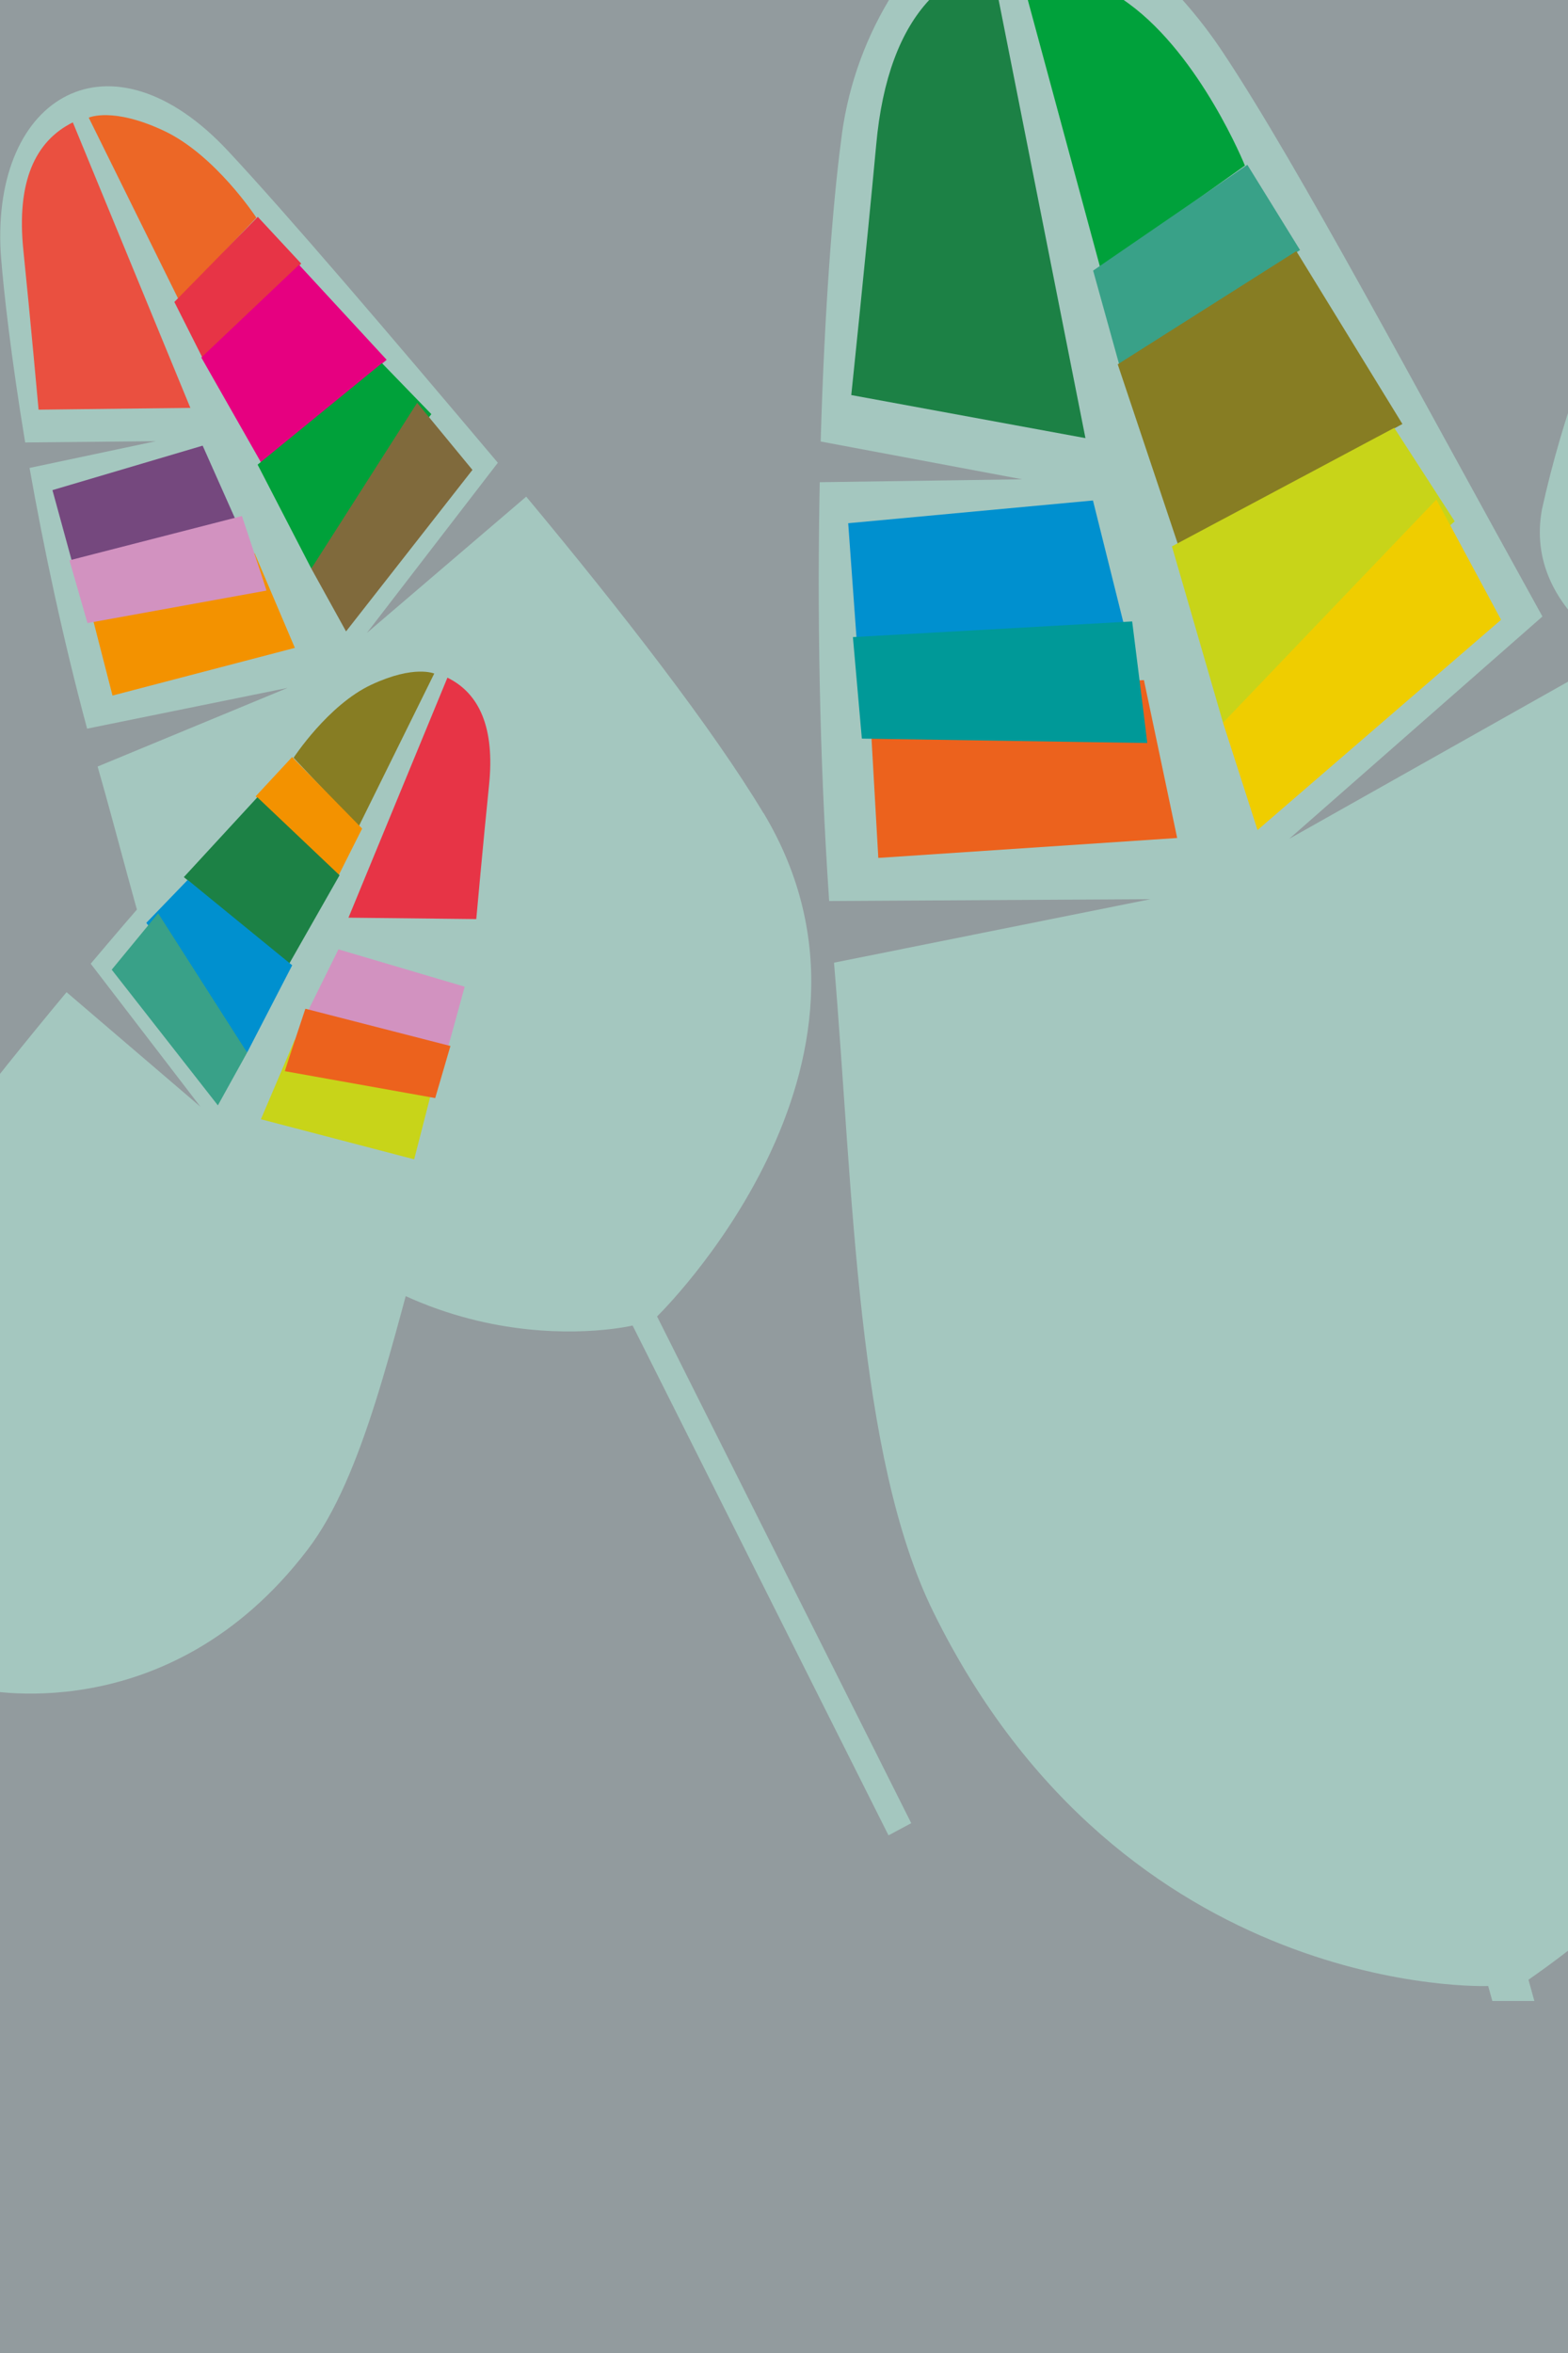 <svg width="200" height="300" viewBox="0 0 200 300" fill="none" xmlns="http://www.w3.org/2000/svg">
<g clip-path="url(#clip0_1901_34028)">
<rect width="200" height="300" fill="#929B9E"/>
<path d="M196.679 64.94C198.004 58.944 199.731 53.044 201.849 47.28L211.019 50.62L202.529 45.34C205.139 38.01 207.619 31.2 209.169 27.47C212.219 20.11 218.579 21.05 220.749 28.08C221.279 29.77 222.039 32.88 222.749 36.73L217.039 38.82L222.979 37.92C223.659 41.6 224.309 45.87 224.729 50.21L215.319 51.71L224.889 52.03C225.439 58.86 226.609 66.56 225.129 71.5C221.449 83.78 210.749 85.12 210.749 85.12L207.929 111.51L206.739 111.36L209.539 85.13C209.539 85.13 194.189 78.43 196.679 64.94" fill="#A4C7BF"/>
<path d="M97.38 103.671C90.86 92.831 79.27 77.911 67.12 63.321L46.79 80.701L63.5 59.001C49.75 42.701 36.64 27.331 29.09 19.251C14.17 3.251 -1.07 12.101 0.09 32.251C0.45 37.081 1.45 45.781 3.21 56.411L19.88 56.251L3.77 59.661C5.56 69.771 8 81.341 11.11 92.901L36.69 87.701L12.45 97.731C17.62 115.731 22.01 136.731 30.57 147.911C51.91 175.911 80.69 169.001 80.69 169.001L113.33 234.001L116.23 232.451L83.81 167.841C83.81 167.841 116.74 135.841 97.38 103.641" fill="#A4C7BF"/>
<path d="M9.29 15.602C4.45 18.002 2.09 23.212 2.98 31.902C3.87 40.592 4.92 52.232 4.92 52.232L24.28 52.002L9.29 15.602Z" fill="#EA5040"/>
<path d="M11.32 15.002L22.79 38.212L32.7 27.752C32.7 27.752 27.47 19.752 20.9 16.672C14.33 13.592 11.32 15.002 11.32 15.002Z" fill="#EC6726"/>
<path d="M22.24 38.5L25.97 45.9L38.42 33.61L32.88 27.65L22.24 38.5Z" fill="#E73446"/>
<path d="M25.68 45.582L33.37 59.092L49.32 45.872L38.14 33.762L25.68 45.582Z" fill="#E60080"/>
<path d="M32.859 59.241L39.709 72.491L55.019 52.801L48.719 46.301L32.859 59.241Z" fill="#00A13A"/>
<path d="M39.709 72.492L44.139 80.502L60.259 59.912L53.209 51.352L39.709 72.492Z" fill="#806A3C"/>
<path d="M25.849 56.82L32.239 71.18L10.389 76L6.689 62.49L25.849 56.82Z" fill="#75487E"/>
<path d="M37.61 82.601L32.48 70.541L11.09 75.991L14.35 88.681L37.61 82.601Z" fill="#F39200"/>
<path d="M33.979 75.301L11.159 79.441L8.859 71.441L30.859 65.791C30.859 65.791 34.089 75.471 33.969 75.251" fill="#D292C0"/>
<path d="M-16.94 160.411C-11.46 151.291 -1.72 138.761 8.49 126.501L25.57 141.111L11.57 122.871C23.12 109.171 34.79 96.281 41.14 89.491C53.67 76.071 65.82 83.491 64.83 100.371C64.59 104.451 63.73 111.761 62.23 120.691L48.23 120.561L61.76 123.431C60.26 131.921 58.21 141.641 55.6 151.351L34.05 147.001L54.45 155.421C50.11 170.571 46.45 188.151 39.23 197.581C21.3 221.081 -2.89 215.301 -2.89 215.301L-22.89 255.121H-26L-5.55 214.341C-5.55 214.341 -33.22 187.481 -16.95 160.411" fill="#A4C7BF"/>
<path d="M57.069 86.4C61.149 88.4 63.129 92.79 62.379 100.09C61.629 107.39 60.749 117.18 60.749 117.18L44.449 117L57.069 86.4Z" fill="#E73446"/>
<path d="M55.379 85.892L45.739 105.402L37.449 96.612C37.449 96.612 41.839 89.882 47.359 87.302C52.879 84.722 55.419 85.892 55.419 85.892" fill="#877D23"/>
<path d="M46.189 105.641L43.059 111.861L32.609 101.531L37.259 96.522L46.189 105.641Z" fill="#F39200"/>
<path d="M43.309 111.59L36.849 122.94L23.449 111.83L32.829 101.65L43.309 111.59Z" fill="#1C8145"/>
<path d="M37.27 123.071L31.52 134.201L18.66 117.661L23.94 112.191L37.27 123.071Z" fill="#0090CF"/>
<path d="M31.52 134.201L27.79 140.931L14.25 123.631L20.17 116.441L31.52 134.201Z" fill="#39A188"/>
<path d="M43.171 121.041L38.891 129.681L56.151 137.151L59.271 125.801L43.171 121.041Z" fill="#D292C0"/>
<path d="M33.279 142.701L37.599 132.561L55.569 137.141L52.829 147.811L33.279 142.701Z" fill="#C8D419"/>
<path d="M36.331 136.571L55.511 140.001L57.451 133.361L38.951 128.611C38.951 128.611 36.231 136.751 36.331 136.611" fill="#EC621D"/>
<path d="M226.569 136.6C219.569 121.3 210.489 103.75 200.999 86.35L164.449 106.94L196.739 78.6C180.509 49.31 165.739 21.39 156.139 6.91C154.543 4.481 152.771 2.172 150.839 0L113.389 0C110.076 5.53 107.986 11.705 107.259 18.11C106.259 25.68 105.159 39.39 104.679 56.29L130.389 61.11L104.559 61.48C104.239 77.58 104.479 96.14 105.759 114.88L146.759 114.64L106.379 122.74C108.849 152.09 109.259 185.62 119.039 205.5C143.409 255.05 189.819 253.21 189.819 253.21L190.349 255.12H195.709L194.959 252.41C207.413 243.76 218.14 232.86 226.589 220.27L226.569 136.6Z" fill="#A4C7BF"/>
<path d="M118.52 0C114.89 3.89 112.52 10 111.76 18.47C110.49 32.12 108.58 50.37 108.58 50.37L138.45 55.86L127.38 0H118.52Z" fill="#1C8145"/>
<path d="M131.1 0L140.36 34.22L158.79 21.11C158.79 21.11 153.18 7.19 144 0.48L143.33 0H131.1Z" fill="#00A13B"/>
<path d="M139.43 34.5L142.91 47.03L165.82 31.88L159.1 21.01L139.43 34.5Z" fill="#39A188"/>
<path d="M142.568 46.45L150.308 69.579L178.878 54.059L165.348 32.02L142.568 46.45Z" fill="#877D23"/>
<path d="M149.479 69.661L155.999 92.141L185.549 66.471L177.839 54.551L149.479 69.661Z" fill="#C8D419"/>
<path d="M156 92.139L160.4 105.829L191.46 79.019L183.21 63.69L156 92.139Z" fill="#EFCD00"/>
<path d="M139.409 63.81L144.879 85.74L109.779 88.651L108.189 66.71L139.409 63.81Z" fill="#0090CF"/>
<path d="M150.149 106.841L145.909 86.711L110.859 88.831L112.029 109.381L150.149 106.841Z" fill="#EC621D"/>
<path d="M146.329 94.731L109.929 94.171L108.789 81.231L144.409 79.231C144.409 79.231 146.409 95.121 146.329 94.751" fill="#009998"/>
</g>
<defs>
<clipPath id="clip0_1901_34028">
<rect width="200" height="300" fill="white"/>
</clipPath>
</defs>
</svg>
